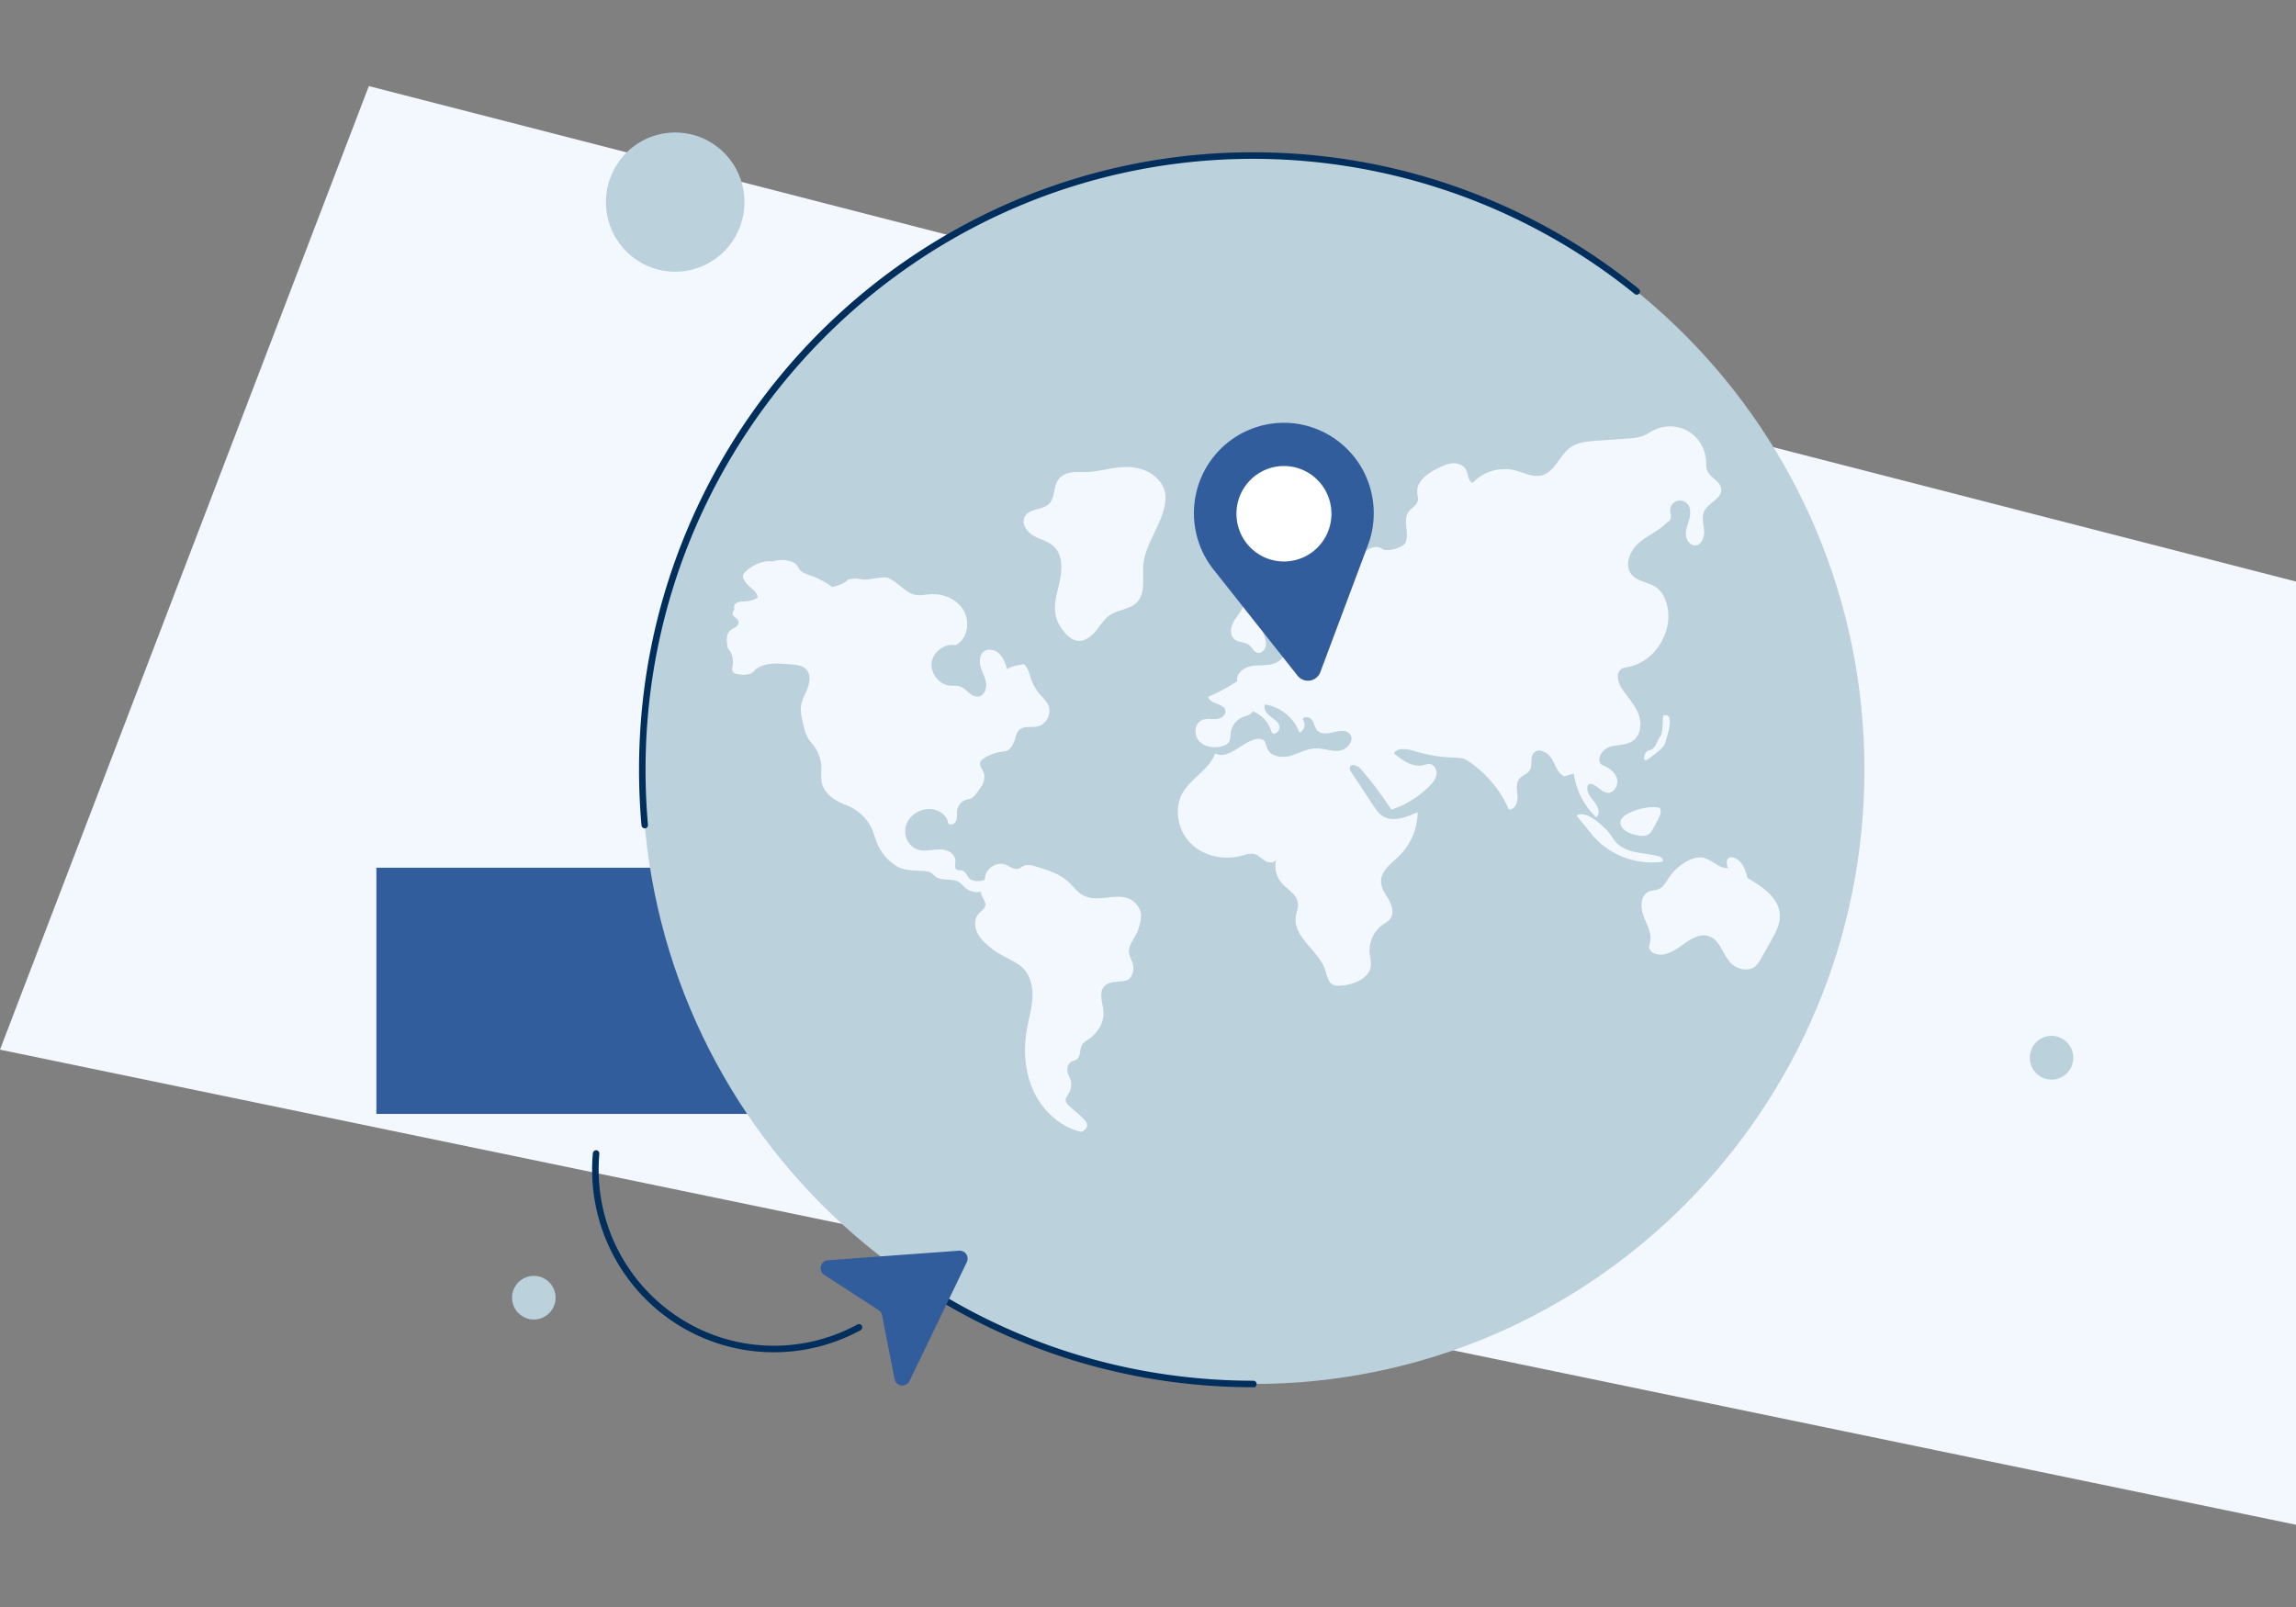 <svg width="160" height="112" fill="none" xmlns="http://www.w3.org/2000/svg"><rect width="100%" height="100%" fill="#808080" stroke="none"/><path d="M25.703 6 0 73.156l160 33.111V40.531L25.703 6Z" fill="#F3F8FF"/><path d="M101.709 60.476h-75.48v17.158h75.48V60.476Z" fill="#325D9C"/><path d="M87.342 96.457c23.518 0 42.584-19.166 42.584-42.808S110.86 10.842 87.342 10.842c-23.519 0-42.584 19.165-42.584 42.807 0 23.642 19.065 42.808 42.584 42.808Z" fill="#BBD1DC"/><path d="M60.032 40.378a2.032 2.032 0 0 0-.935.009c-.237.298-.738.444-1.11.522a5.661 5.661 0 0 0-1.468-.787c-.344-.119-.743-.239-.89-.573-.236-.534-1.214-.625-1.758-.418-.738-.093-1.516.27-2.022.82-.225.242.132.715.384.928.251.212.56.446.554.776-.245.173-.6.23-.898.258-.175.017-.358.008-.517.083-.16.075-.278.277-.192.43-.086.216-.209.34-.05.51.123.13.316.225.34.407.018.141-.085.274-.203.356-.119.082-.256.134-.366.226-.342.293-.27.833-.169 1.273.284.265.394.775.329 1.159-.025.146-.076.305-.007.437.08.15.274.186.442.206.36.04.778.061 1.022-.207.642-.707 1.815-.553 2.765-.474.328.028.679.098.902.34.298.323.262.836.113 1.25-.15.415-.394.799-.466 1.234-.067.408.025.824.117 1.227.113.496.24 1.018.586 1.388.364.389.645 1.006.695 1.537.04.427-.051.864.046 1.281.177.756.915 1.238 1.638 1.513.757.287 1.454.858 1.803 1.591.176.368.269.77.43 1.145.284.653.765 1.2 1.374 1.564.442.261 1.11.282 1.621.303.266.01.55.01.77.16.101.069.181.166.28.24.474.355 1.219.077 1.698.427.123.09.217.216.329.32a1.287 1.287 0 0 0 1.146.306c-.052.325.37.639.299.96-.059.258-.323.405-.49.61-.29.355-.268.891-.065 1.303.204.411.557.726.908 1.021.65.549 1.37.758 2.062 1.253.64.459.89 1.312.874 2.102-.017.79-.253 1.558-.39 2.336-.256 1.455-.152 3 .473 4.337.624 1.337 1.804 2.44 3.23 2.8.157.04.325-.09.418-.226a.405.405 0 0 0-.006-.458c-.307-.416-.793-.74-1.165-1.098-.117-.113-.242-.24-.251-.403-.011-.182.125-.334.22-.49a1.19 1.19 0 0 0 .152-.8c-.043-.256-.227-.487-.255-.746-.027-.259.074-.55.305-.667.105-.053.229-.067.329-.13.33-.205.198-.735.412-1.06.1-.152.264-.243.413-.343.634-.424 1.102-1.154 1.06-1.918-.035-.61-.356-1.313.045-1.774.369-.422 1.048-.272 1.582-.438.217-.067.337-.296.412-.512a1.072 1.072 0 0 0-.013-.673c-.084-.268-.24-.52-.252-.801-.018-.396.244-.739.435-1.085.227-.41.365-.864.406-1.331.046-.533-.367-1.095-.862-1.288-.496-.192-1.05-.122-1.578-.063s-1.09.098-1.563-.147c-.433-.225-.72-.65-1.082-.977-.612-.55-1.426-.804-2.212-1.042-.297-.09-.629-.177-.907-.04-.11.054-.203.142-.319.18-.317.11-.624-.163-.938-.282-.653-.244-1.457.355-1.415 1.054-.299.153-.893.14-1.11-.116-.156-.184-.247-.46-.48-.522-.125-.032-.27.007-.378-.064-.178-.118-.09-.39-.09-.605-.002-.342-.297-.627-.622-.73-.325-.103-.675-.067-1.014-.029-.34.039-.69.07-1.012-.039-.63-.213-.982-.98-.809-1.625.174-.644.796-1.114 1.455-1.187.647-.072 1.392.305 1.491.951.025.164.289.146.42.045.13-.102.181-.276.194-.442.012-.165-.006-.332.02-.496a.923.923 0 0 1 .77-.746c.394-.05.617-.485.858-.804.24-.319.35-.763.186-1.129-.088-.197-.253-.384-.214-.596.032-.167.181-.281.326-.368a3.18 3.18 0 0 1 1.317-.434c.405-.04.576-.322.732-.699.112-.272.135-.599.347-.802.317-.305.837-.149 1.266-.24.627-.131 1.022-.915.757-1.502-.126-.278-.362-.489-.563-.72a3.374 3.374 0 0 1-.63-1.087c-.128-.366-.207-.778-.495-1.036-.384.072-.853.127-1.171.354-.123-.386-.256-.787-.543-1.072-.287-.284-.779-.402-1.094-.15-.308.247-.316.72-.2 1.098.116.378.328.73.372 1.122.044.393-.166.865-.558.909-.203.023-.402-.076-.565-.201-.234-.18-.433-.422-.713-.509-.215-.067-.446-.032-.67-.05-.765-.064-1.392-.847-1.29-1.61.103-.765.913-1.354 1.667-1.211.827-.444 1.028-1.6.56-2.416-.47-.816-1.479-1.222-2.412-1.13-.273.026-.546.088-.82.059-.77-.085-1.274-.853-1.98-1.176-.464-.212-1.412.187-1.91.074Zm11.361-4.326c-.225.481.18 1.033.64 1.292.461.258 1.01.374 1.396.735.621.58.605 1.57.425 2.403s-.478 1.692-.26 2.517c.101.388.314.74.57 1.05.249.298.569.575.954.612.49.048.931-.3 1.244-.682.313-.382.57-.826.978-1.102.587-.4 1.414-.398 1.902-.915.604-.64.359-1.665.427-2.545.114-1.477 1.2-2.709 1.49-4.162a2.44 2.44 0 0 0 .036-.864c-.15-.924-1.035-1.585-1.948-1.771-1.127-.23-2.178.162-3.288.266-.603.057-1.3-.104-1.846.222-.842.503-.456 1.353-.969 1.962-.445.525-1.43.3-1.75.982Zm24.95 2.216c-.583-.43-1.35.174-1.817.729a873.88 873.88 0 0 0-1.388 1.655c-.347.414-.723.848-1.237 1.011-.514.163-1.195-.085-1.291-.617.313-.392 1.101.014 1.378-.404.246-.37-.251-.781-.662-.949-.751-.305-1.526-.616-2.336-.612-.81.003-1.675.397-1.992 1.147-.27.641-.098 1.405-.365 2.048-.167.403-.492.72-.691 1.107-.2.387-.232.935.115 1.197.281.211.699.153.977.367.214.165.322.476.582.547.298.08.578-.236.603-.545.025-.308-.113-.604-.203-.9-.272-.885.025-2.064.91-2.319.207-.02.317.265.25.463-.066.198-.228.352-.3.548-.135.37.146.83.535.876.406.048 1.048-.127 1.053.283.004.436-.823.267-1.03.65-.122.227.051.494.085.749.062.499-.44.9-.929 1.005-.488.105-1.004.029-1.492.142-.487.113-.975.541-.883 1.036-.64.418-1.313.78-2.015 1.08.107.534 1.126.442 1.197.983.042.324-.333.55-.658.57-.325.022-.667-.06-.968.066-.518.219-.6 1.006-.237 1.438.364.43 1.003.532 1.553.41.22-.05.45-.142.564-.338.11-.186.089-.418.116-.632a1.376 1.376 0 0 1 .85-1.088c.254-.097.576-.147.685-.397a2.161 2.161 0 0 1 1.32 1.492c.228.223.614-.16.528-.468-.087-.309-.393-.488-.644-.685-.25-.196-.483-.525-.348-.815a3.09 3.09 0 0 1 2.395 1.957c.348-.122.478-.636.23-.91.076-.266.503-.18.655.051.151.231.184.539.381.732.572.56 1.762-.388 2.254.242.346.443-.203 1.092-.759 1.153-.556.061-1.106-.186-1.664-.163-.617.024-1.171.37-1.769.527-.597.156-1.378.023-1.59-.56-.057-.157-.068-.337-.173-.466-.15-.185-.429-.193-.658-.133-.993.257-1.873 1.449-2.788.983-.388 1.119-1.638 1.695-2.237 2.714-.653 1.11-.372 2.642.538 3.55.911.909 2.335 1.198 3.574.86.284-.077.579-.185.863-.111.284.074.488.308.736.461.248.153.629.193.782-.056a1.836 1.836 0 0 0 .38 1.606c.4.469 1.068.789 1.142 1.402.037.317-.106.626-.15.943-.197 1.45 1.602 2.358 2.06 3.748.123.374.187.837.54 1.008.162.08.351.073.531.06.923-.069 2.037-.504 2.102-1.433.018-.262-.057-.521-.085-.783a2.252 2.252 0 0 1 .928-2.047c.175-.121.371-.222.5-.39.285-.374.135-.917-.095-1.327-.23-.41-.538-.811-.542-1.282-.008-.755.729-1.258 1.267-1.784a4.328 4.328 0 0 0 1.285-3.056c-.797.38-1.785.748-2.504.236-.249-.178-.423-.44-.592-.697l-1.521-2.305c-.067-.102-.137-.218-.11-.337.072-.322.564-.131.779.119a26.772 26.772 0 0 1 2.115 2.82 6.79 6.79 0 0 0 2.636-1.623c.236-.234.465-.509.51-.837.044-.33-.176-.715-.507-.727-.128-.004-.251.046-.376.077-.752.188-1.498-.303-2.079-.82.289-.434.942-.298 1.439-.148.892.269 1.815.42 2.745.45.232.008.469.01.687.086.153.054.291.143.425.236a7.947 7.947 0 0 1 2.714 3.297c.412.034.624-.5.599-.916-.026-.415-.141-.881.114-1.21.199-.257.575-.341.743-.621.211-.352.003-.867.263-1.185.326-.398.989-.06 1.254.381s.418 1.009.878 1.237l.666-.194a5.308 5.308 0 0 0 1.558 3.049c.36-.26.101-.827-.192-1.16-.293-.332-.607-.846-.301-1.166.479-.062.794.568 1.274.616.479.048.812-.562.663-1.02-.148-.459-.599-.748-1.046-.922-.43-.357.017-1.087.548-1.256.532-.17 1.149-.098 1.607-.416.55-.382.638-1.194.413-1.826-.225-.632-.688-1.144-1.084-1.685-.337-.462-.579-1.224-.088-1.516.131-.079.288-.098.438-.126 1.959-.361 3.297-2.688 2.631-4.575-.126-.356-.317-.7-.614-.93-.535-.414-1.346-.416-1.777-.94-.525-.641-.126-1.647.497-2.194.622-.547 1.433-.86 2.001-1.464.169-.029.238-.21.246-.383.005-.108-.037-.213-.052-.32a.693.693 0 0 1 .397-.734.684.684 0 0 1 .81.183c.237.28.215.698.121 1.054-.094.356-.248.707-.234 1.075.014.367.278.765.644.755.447-.013.659-.578.626-1.027-.033-.448-.187-.922-.002-1.332.281-.622 1.261-.897 1.193-1.578-.056-.55-.786-.776-.984-1.292-.08-.21-.062-.44-.073-.663a2.572 2.572 0 0 0-1.23-2.056 2.548 2.548 0 0 0-2.385-.095c-.242.12-.465.278-.715.383-.367.155-.773.185-1.171.214l-2.135.152c-.637.046-1.31.104-1.828.478-.758.547-1.072 1.69-1.973 1.93-.636.17-1.274-.197-1.914-.354a3.063 3.063 0 0 0-2.915.882c-.329-.113-.298-.587-.452-.901-.161-.328-.557-.483-.92-.464-.363.019-.703.178-1.029.339-.703.346-1.502.879-1.462 1.665.01.221.092.447.028.659-.091.302-.43.445-.619.697-.225.3-.21.714-.169 1.088.041.374.094.774-.078 1.108-.172.334-1.278.645-1.58.423Zm16.777 19.498c.205.225.507.33.799.41.353.095.775.149 1.047-.097.186-.17.738-1.216.757-1.43.037-.412-.093-.37-.499-.397-.659-.04-2.987.545-2.104 1.514Z" fill="#F3F8FF"/><path d="M110.772 57.96c1.151 1.55 3.185 2.386 5.087 2.092.112-.154-.111-.334-.295-.383-.51-.137-1.041-.166-1.559-.27-.517-.104-1.04-.298-1.393-.692-.148-.165-.259-.358-.387-.537-.367-.52-1.694-1.772-2.355-1.334.239.36.62.744.902 1.124Zm5.526 3.21c-.206.31-.388.678-.733.813-.204.08-.436.065-.64.144-.602.231-.629 1.092-.401 1.696.228.604.611 1.221.462 1.851-.03.127-.081.255-.061.383.024.154.148.275.284.35.628.349 1.391-.072 1.967-.5.577-.427 1.282-.9 1.952-.647.718.272.909 1.19 1.41 1.774.439.514 1.283.74 1.796.3.174-.149.29-.354.403-.555l.691-1.23c.306-.544.619-1.12.606-1.744-.026-1.204-1.203-2.008-2.246-2.602-.103-.37-.211-.752-.448-1.053-.476-.605-1.27-.564-.926.34-.612.107-1.236-.74-1.932-.732-.847.011-1.737.74-2.184 1.411Zm-.369-11.312c-.094.024-.024 1.291-.208 1.434-.184.143-.309.922-.751.984-.442.062-.555.927-.157.65s1.128-.788 1.225-1.138c.097-.35.748-2.153-.109-1.93Z" fill="#F3F8FF"/><path d="M44.928 57.581a.077.077 0 0 1-.076-.07 44.134 44.134 0 0 1-.17-3.862c0-5.79 1.127-11.405 3.352-16.692a42.896 42.896 0 0 1 22.703-22.822 42.204 42.204 0 0 1 16.605-3.37c4.958 0 9.816.848 14.438 2.518a42.453 42.453 0 0 1 12.325 6.968.079.079 0 0 1 .02.023.095.095 0 0 1 .009.03c.001.01 0 .02-.003.03a.087.087 0 0 1-.014.026.07.07 0 0 1-.023.02.079.079 0 0 1-.059.005.085.085 0 0 1-.026-.014 42.472 42.472 0 0 0-26.667-9.452c-23.438 0-42.507 19.17-42.507 42.73 0 1.283.056 2.578.17 3.849a.076.076 0 0 1-.017.057.077.077 0 0 1-.053.028l-.007-.002Zm42.414 38.953c-8.691 0-17.054-2.611-24.183-7.551a.076.076 0 0 1-.032-.05.078.078 0 0 1 .034-.078.075.075 0 0 1 .057-.011.07.07 0 0 1 .028.012c7.103 4.922 15.435 7.523 24.096 7.523a.077.077 0 0 1 0 .154Z" fill="#002E5D" stroke="#002E5D" stroke-width=".3"/><path d="M95.655 34.788c-.537-3.436-3.744-5.784-7.162-5.244a6.251 6.251 0 0 0-2.96 1.32 6.299 6.299 0 0 0-1.91 2.627 6.332 6.332 0 0 0 .952 6.214l5.848 7.387a.921.921 0 0 0 1.587-.251l3.308-8.823a6.301 6.301 0 0 0 .337-3.23Z" fill="#325D9C"/><path d="M91.814 38.16a3.34 3.34 0 0 0 0-4.706 3.298 3.298 0 0 0-4.681 0 3.34 3.34 0 0 0 0 4.705 3.298 3.298 0 0 0 4.68 0Z" fill="#fff"/><path d="m66.838 87.166-9.138.666c-.529.038-.704.73-.26 1.02l3.787 2.459a.553.553 0 0 1 .241.359l.872 4.446a.551.551 0 0 0 1.039.135l3.996-8.288a.557.557 0 0 0-.256-.742.55.55 0 0 0-.28-.055Z" fill="#325D9C"/><path d="M53.93 94.096a12.447 12.447 0 0 1-4.791-.955 12.5 12.5 0 0 1-4.062-2.727 12.577 12.577 0 0 1-2.713-4.084 12.627 12.627 0 0 1-.9-5.942.077.077 0 0 1 .083-.07.076.076 0 0 1 .069.084 12.75 12.75 0 0 0-.049 1.112c0 6.852 5.546 12.427 12.363 12.427 2.057 0 4.082-.514 5.892-1.498a.076.076 0 0 1 .115.059.079.079 0 0 1-.018.057.077.077 0 0 1-.024.019 12.478 12.478 0 0 1-5.965 1.518Z" fill="#002E5D" stroke="#002E5D" stroke-width=".3"/><path d="M50.466 17.517a4.87 4.87 0 0 0 0-6.861 4.809 4.809 0 0 0-6.826 0 4.87 4.87 0 0 0 0 6.861 4.809 4.809 0 0 0 6.826 0Zm93.973 56.553a1.524 1.524 0 0 0-1.127-1.834 1.516 1.516 0 0 0-1.824 1.133c-.192.82.312 1.64 1.127 1.834a1.516 1.516 0 0 0 1.824-1.134ZM38.676 90.79a1.516 1.516 0 1 0-2.951-.7 1.525 1.525 0 0 0 1.127 1.833 1.516 1.516 0 0 0 1.824-1.133Z" fill="#BBD1DC"/></svg>